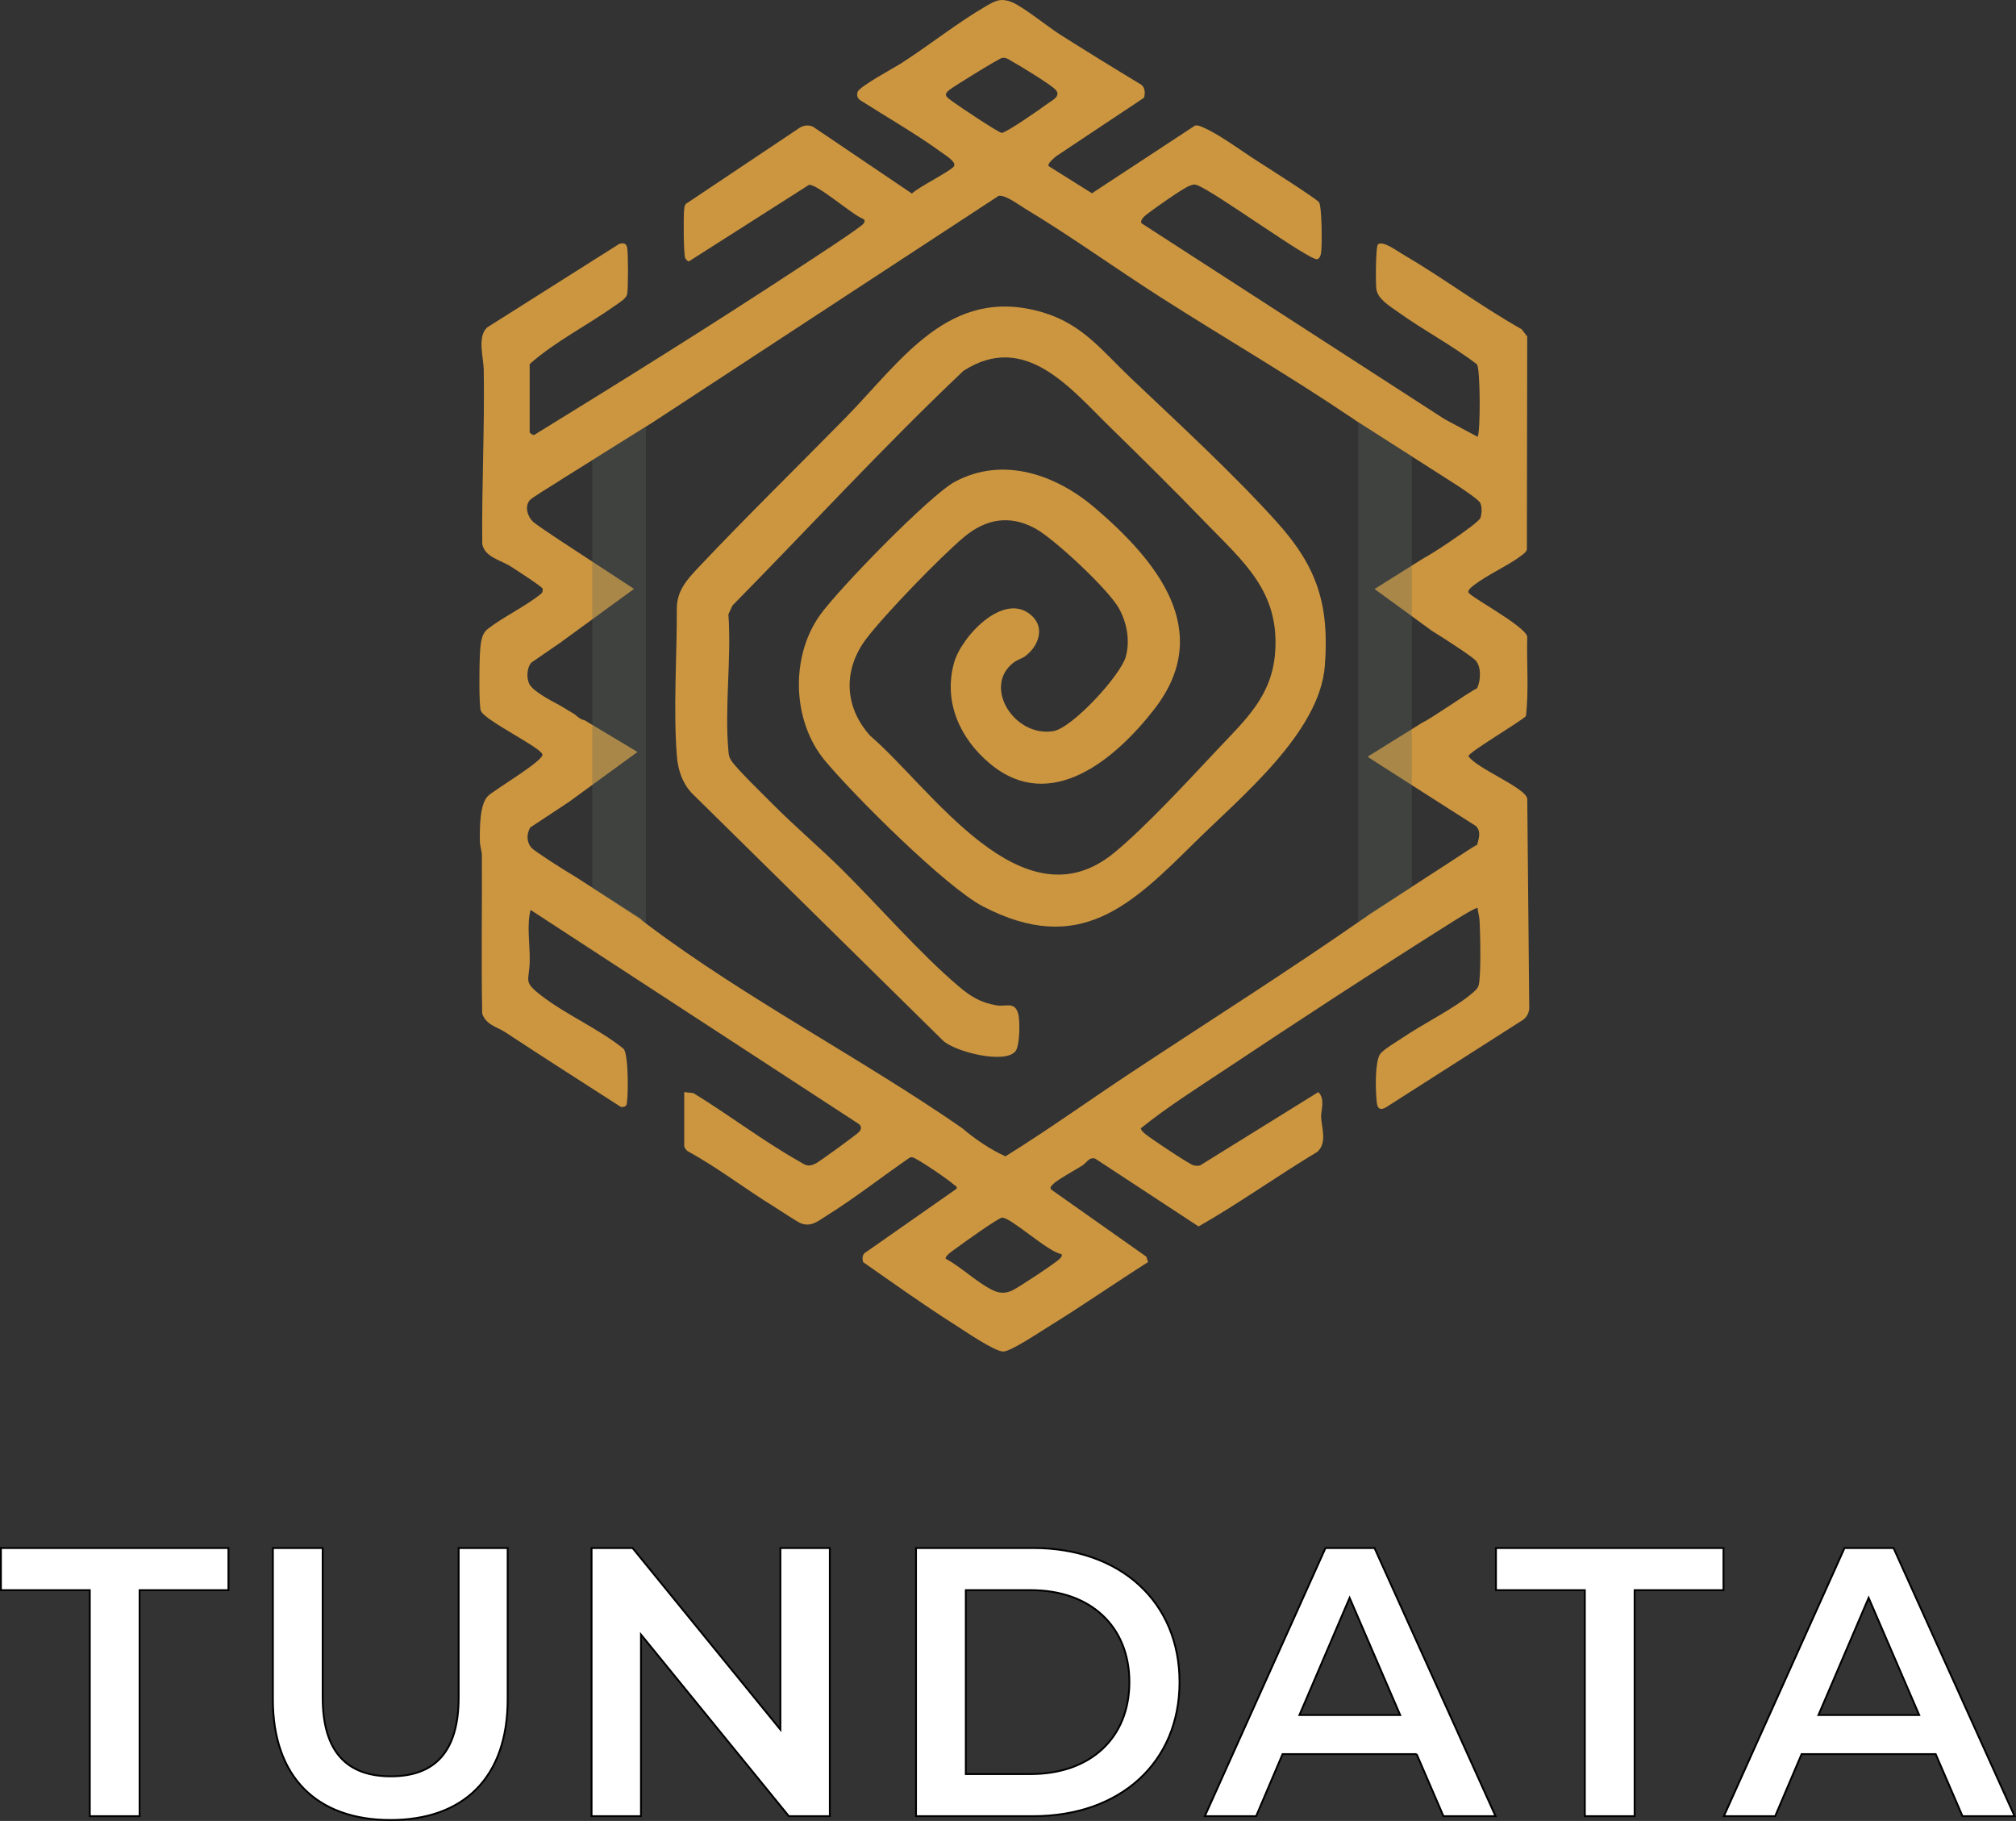 <?xml version="1.0" encoding="UTF-8"?>
<svg id="Capa_1" data-name="Capa 1" xmlns="http://www.w3.org/2000/svg" viewBox="0 0 1094.72 988.71">
  <rect x="0" y="0" width="1094.72" height="988.71" fill="#333333" stroke="none"/>
  <defs>
    <style>
      .cls-1 {
        fill: #fff;
        stroke: #000;
        stroke-miterlimit: 10;
      }

      .cls-2 {
        fill: #cc9640;
      }

      .cls-3 {
        fill: #5d655a;
        opacity: .31;
      }
    </style>
  </defs>
  <g>
    <path class="cls-1" d="M48.75,863.41H.5v-22.88h123.55v22.88h-48.25v122.72h-27.04v-122.72Z"/>
    <path class="cls-1" d="M148.18,922.69v-82.16h27.04v81.12c0,29.95,13.52,42.85,37.02,42.85s36.81-12.9,36.81-42.85v-81.12h26.62v82.16c0,42.43-23.92,65.52-63.65,65.52s-63.85-23.09-63.85-65.52Z"/>
    <path class="cls-1" d="M450.61,840.53v145.59h-22.26l-80.29-98.59v98.59h-26.83v-145.59h22.25l80.29,98.59v-98.59h26.83Z"/>
    <path class="cls-1" d="M497.41,840.53h63.65c47.21,0,79.45,29.12,79.45,72.8s-32.24,72.8-79.45,72.8h-63.65v-145.59ZM559.81,963.25c32.45,0,53.46-19.76,53.46-49.92s-21.01-49.92-53.46-49.92h-35.36v99.84h35.36Z"/>
    <path class="cls-1" d="M769.26,952.43h-72.8l-14.35,33.69h-27.87l65.52-145.59h26.62l65.72,145.59h-28.29l-14.56-33.69ZM760.32,931.22l-27.46-63.65-27.25,63.65h54.7Z"/>
    <path class="cls-1" d="M860.58,863.41h-48.25v-22.88h123.55v22.88h-48.26v122.72h-27.04v-122.72Z"/>
    <path class="cls-1" d="M1051.1,952.43h-72.8l-14.35,33.69h-27.87l65.52-145.59h26.62l65.73,145.59h-28.29l-14.56-33.69ZM1042.16,931.22l-27.46-63.65-27.25,63.65h54.7Z"/>
  </g>
  <g>
    <path class="cls-2" d="M648.78,457.38c-34.43,34.04-62.56,62.02-114.96,34.8-20.23-10.51-70.13-60.31-85.8-79.11-17.84-21.41-18.96-56.14-2.9-78.89,9.84-13.94,59.71-65.23,73.36-72.57,26.42-14.2,55.29-3.74,76.5,14.49,32.84,28.23,64.84,66.39,31.88,108.88-20.87,26.9-56.28,57.35-89.38,29.58-16.17-13.57-25.22-33.25-19.48-54.48,3.91-14.46,27.6-39.82,42.52-25.53,6.98,6.68,3.24,16.31-3.54,21.53-2.05,1.57-4.53,2.13-6.43,3.56-17.23,12.97.14,40.75,21.37,37.36,10.32-1.65,36.65-30.32,39.43-40.53,2.36-8.7.59-18.27-3.7-26.07-5.62-10.22-35.09-37.79-45.5-43.46-13.88-7.56-26.88-5.22-38.66,4.66-12.88,10.8-42.74,41.68-52.93,55.01-12.85,16.8-12.29,37.15,2,52.92,33,28.28,82.54,104.49,132.43,63.52,17.38-14.28,40.55-39.57,56.47-56.47,14.96-15.88,29.11-28.6,30.94-52.02,2.62-33.44-17.24-49.55-37.94-70.97-16.8-17.4-34.16-34.57-51.47-51.47-21.68-21.16-46.31-52.32-79.81-30.78-43.2,40.91-83.63,84.98-125.44,127.43l-2.21,4.78c1.73,23.85-2.16,50.56,0,74.05.22,2.43.24,3.26,1.59,5.4,2.68,4.25,17.76,18.87,22.41,23.56,12.05,12.15,25.37,23.38,37.54,35.43,20.24,20.03,42.2,45.48,63.43,63.51,6.54,5.56,11.93,8.89,20.61,10.38,5.08.87,9.73-2.2,11.72,4.27,1.17,3.79.93,17.28-1.25,20.4-5.31,7.6-33.19.55-39.56-5.58l-136.45-134.41c-5.08-5.49-7.43-12.58-8.01-19.98-2.04-25.98.08-54.1-.04-79.99-.05-9.73,5.49-15.84,11.67-22.39,25.96-27.52,53.3-54.23,79.75-81.16,30.49-31.04,56.47-72.11,106.76-57.58,22.03,6.37,32.6,20.87,48.24,35.72,26.02,24.71,55.59,51.85,79.51,78.41,21.85,24.27,28.49,44.95,25.95,77.97-2.8,36.36-45.73,71.22-70.6,95.81Z"/>
    <path class="cls-2" d="M829.31,433.57c-1.13-5.98-27.64-16.38-31.93-23.01.01-2.05,28.03-18.56,31.22-21.72,1.66-14.22.32-28.86.71-43.22-1.59-6.05-31.38-21.7-31.96-24.05-.33-1.33,2.08-3.13,3.07-3.89,7.53-5.77,18.78-10.68,25.85-16.13,1.07-.83,2.46-1.8,2.85-3.14l.18-115.71-3.04-3.95c-22.31-12.56-42.89-28.08-64.98-40.96-2.75-1.6-10.21-7.15-12.98-5.16-1.33.96-1.31,21.05-.96,24.09.67,5.74,7.62,9.65,12.1,12.88,13.6,9.78,29.31,17.99,42.66,28.3,1.81,3.55,1.84,37.78.22,39.25l-17.9-9.57-164.56-106.35c-1.08-1.98,2.28-4.4,3.63-5.45,3.58-2.78,18.88-13.53,22.21-14.79,1.33-.51,2.47-1.13,3.96-.6,8.82,2.73,62.24,41.92,65.76,40.33,1.49-.68,1.83-2.49,2.01-3.97.48-4.01.42-24.42-1.16-26.92-1.07-1.71-29.23-19.66-33.56-22.41-7.9-5.01-20.36-14.22-28.25-17.72-1.8-.8-3.41-1.81-5.52-1.53l-55.99,36.77-23.48-14.72c-.97-1.41,3.09-4.54,4.06-5.41l47.7-31.75c.66-2.56.65-5.78-1.82-7.26-14.7-8.87-29.36-17.92-43.87-27.1-6.63-4.2-20.28-15.33-26.34-17.64-6.09-2.32-9.08-.45-14.02,2.41-15,8.71-30.49,20.99-45.36,30.61-4.03,2.61-23.35,12.93-24.16,15.9-.48,1.75-.13,3.22,1.31,4.33,14.55,9.28,30.53,18.41,44.43,28.52,1.77,1.29,8.1,5.15,6.63,7.43-1.71,2.64-19.39,11.34-22.84,14.84l-53.71-36.3c-2.35-1.12-5.13-.78-7.29.6l-61.68,41.26c-.84.85-.85,1.9-1,3-.43,3.26-.34,24.46.57,26.52.26.59,1.36,1.71,1.97,1.75l65.22-41.55c4.38-.64,23.5,16.19,29.21,18.36,1.29.79,1.24,1.21.58,2.49-1.01,1.95-31.52,21.69-36.21,24.77-47,30.88-94.95,60.74-142.78,90.16-.87.15-2.27-.88-2.45-1.51v-36.98c13.95-12.34,31.16-20.91,46.29-31.67,2.19-1.56,6.18-3.87,6.66-6.33.58-2.95.58-21.97.01-24.97-.48-2.54-1.77-2.96-4.25-2.31l-71.67,45.31c-5.69,4.87-2.09,16.54-1.98,22.91.53,31.62-1.14,63.16-.81,94.76,1.28,7.17,10.37,8.86,15.67,12.31,2.23,1.45,16.94,10.92,17.12,11.95.19,1.12-.07,2.28-1.07,2.94-8.59,6.92-20.5,12.44-28.9,19.08-3.7,2.93-3.8,9.13-4.11,13.88-.29,4.45-.59,27.96.56,30.51,2.42,5.34,32.61,19.79,33.42,23.62.7,3.33-25.72,18.98-29.43,22.39-4.78,4.4-4.6,17.85-4.55,24.53.02,2.85,1.07,5.31,1.09,7.9.17,28.59-.39,57.2.17,85.79,1.96,6.19,8.12,7.27,12.7,10.29,20.73,13.66,41.76,27.04,62.58,40.44,1.13.13,2.31.04,3.01-.99,1.05-1.53,1.42-27.48-1.53-30.55-13.4-10.84-30.82-18.31-44.33-28.63-10.71-8.18-6.75-7.79-6.62-19.27.11-9.29-1.67-18.87.44-27.53l178.47,116.38c1.4,1.51,1.19,2.56.01,4.11-.89,1.16-21.76,16.35-23.72,17.27-4.48,2.1-5.39.76-9.25-1.42-19.59-11.09-37.86-25.12-57.09-36.86l-4.96-.54v29.48c0,.53,1.17,2.05,1.75,2.53,16.47,8.98,31.36,20.58,47.3,30.37,2.91,1.79,12.12,7.98,14.17,8.81,5.7,2.32,9.6-1.3,14.27-4.21,15.43-9.61,29.8-20.99,44.77-31.27.57-.42,1.09-.39,1.75-.27,2.39.45,20,12.46,22.25,14.69.7.69,2.06.85,1.67,2.32l-49.98,34.98c-1.37,1.24-1.26,3.19-.85,4.85,16.49,11.5,32.93,23.31,49.92,34.06,5.03,3.19,21.67,14.69,26.32,14.52,4.2-.16,19.78-10.62,24.49-13.52,18.24-11.23,35.9-23.55,54-35.03l-.87-2.93-51.58-36.39c-1.23-1.36.18-2.13,1-3.06,1.88-2.15,12.45-7.91,15.86-10.12,2.37-1.53,3.58-4.7,6.93-3.69l56.13,36.82c22-12.53,42.74-27.45,64.5-40.51,5.44-5.04,2.29-12.9,2.04-18.94-.16-3.74,2.38-9.54-1.51-13.5l-64.18,39.81c-1.19.37-2.32.21-3.51-.02-1.98-.38-19.66-12.22-22.65-14.39-1.49-1.08-6.3-4.14-6.02-5.77,14.28-11.51,30.06-21.45,45.39-31.64,40-26.61,80.51-53.13,121.14-78.75,1.94-1.23,15.5-9.91,16.3-9.18.19,2.19.9,4.24,1.05,6.46.42,6.25.95,30.86-.49,35.57-.57,1.86-2.22,3.16-3.63,4.36-9.31,7.97-26.43,16.45-37.21,23.75-3.02,2.05-11.12,6.77-12.71,9.28-2.7,4.28-2.38,17.7-2.01,23.05.27,3.98.33,8.34,5,5.91l75.04-47.9c2.08-1.84,3.16-4.18,3.01-6.98l-1.07-112.96ZM517.17,55.06c-2.99-2.3-5.33-3.38-1.61-6.27,2.69-2.09,27-17.13,28.66-17.38,2.37-.35,4.29,1.38,6.17,2.41,4.18,2.29,19.59,11.79,22.44,14.53,4.04,3.89-1.7,6.15-5.05,8.69-3.18,2.41-21.51,15.11-23.81,15.11-1.59,0-24-14.94-26.8-17.1ZM576.46,680.93c.32,1.4-.21,1.64-.97,2.51-1.77,2.02-22.82,15.89-25.75,17.22-4.09,1.86-7.16,1.62-11.16-.36-7.94-3.94-16.99-12.52-25.09-16.9-.39-1.64,4.72-4.88,6.08-5.9,3.26-2.45,22.42-16.17,24.56-16.35,4.54-.38,25.4,19.05,32.32,19.77ZM802.07,458.76c-1.6.59-8.19,5.04-14.66,9.29h0s-.04.02-.04.02c-1.57,1.03-3.12,2.04-4.6,2.98l-39.89,25.88s0,.06,0,.08c-42.15,29.48-85.67,56.95-128.57,85.32-22.8,15.07-45.2,31.19-68.33,45.53-8.42-3.8-16.57-9.41-23.56-15.35-54.43-37.72-117.92-70.62-170.57-110.28-1.44-1.08-2.89-2.12-4.09-3.47l-35.14-22.59c-8.15-4.81-22.52-14.17-23.92-15.73-2.81-3.11-2.87-7.51-.79-11.13l20.98-13.85,37.28-27.16-28.8-17.27c-2.07-.3-3.69-1.8-5.31-3.19l-8.18-4.9h0c-6.29-3.34-14.24-7.68-16.31-11.31-1.81-3.18-1.6-9.33,1.12-11.98l15.19-10.44,40.41-29.45-39.58-25.91c-.21-.14-.42-.28-.63-.41l-.2-.13h0c-6.23-4.09-12.61-8.45-14.17-9.78-3.11-2.65-5.04-8.35-2.08-11.9,1.21-1.45,11.85-7.82,14.47-9.52,1.37-.89,5.72-3.7,9.7-6.12l42.41-26.51,188.03-123.12c3.64-.73,11.09,4.94,14.57,7.03,24.88,14.96,48.71,32.21,73.12,47.82,34.72,22.2,70.68,43.03,104.78,66.13.37.25.98.66,1.7,1.16h0s50.27,32.12,50.27,32.12h0c8.16,5.1,16.47,10.89,17.16,12.52.97,2.28.82,5.69.07,8.03-.51,1.6-8.98,7.83-17.23,13.38h0s-.02.01-.02.01c-5.57,3.75-11.03,7.2-13.87,8.7l-26.4,16.56,31.27,22.78c7.53,4.61,21.74,13.93,23.63,16.03,3.17,3.51,2.79,10.9.79,15.13-1.99.78-8.67,5.25-15.4,9.69h0c-5.92,3.92-11.88,7.81-14.69,9.14l-29.11,18.11c0,.13,0,.27,0,.4l43.88,28.06,14.63,9.32c3.02,3.03,1.66,6.61.72,10.24Z"/>
    <polygon class="cls-3" points="350.7 501.41 321.6 481.97 321.6 249.82 350.7 231.61 350.7 501.41"/>
    <polygon class="cls-3" points="737.51 500.77 766.62 481.56 766.62 247.84 737.51 229.23 737.51 500.77"/>
  </g>
</svg>